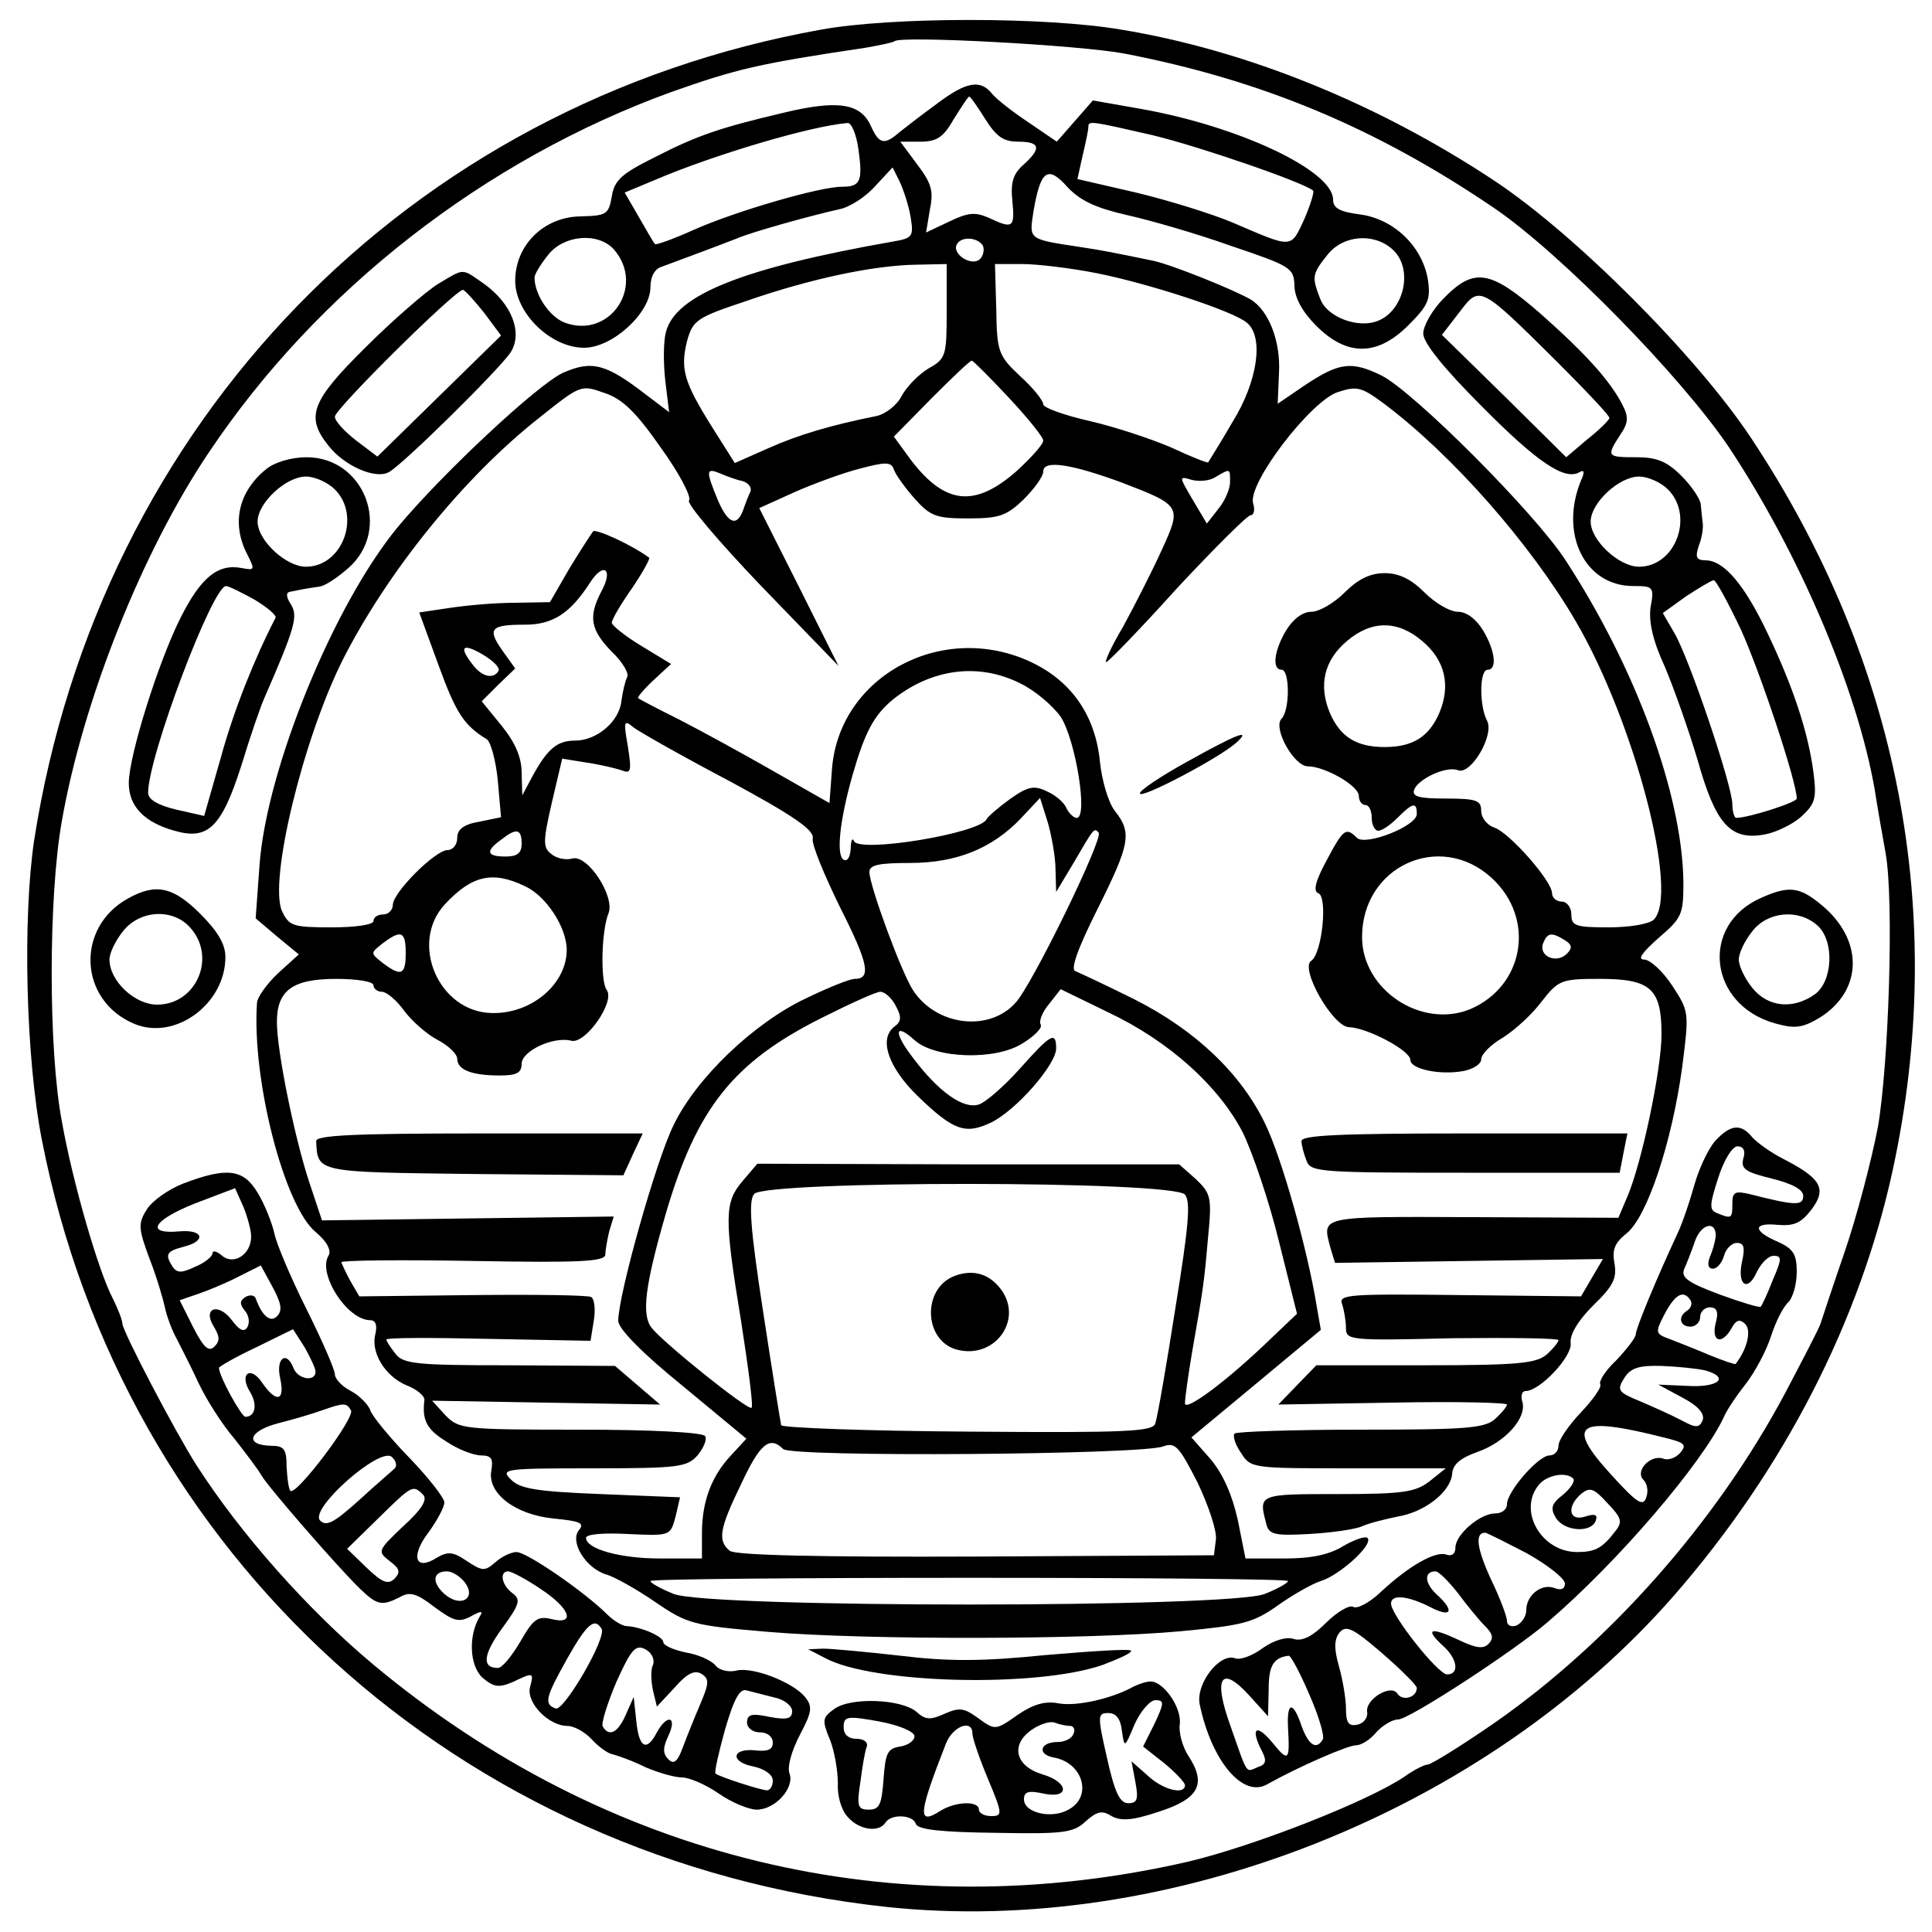 <?xml version="1.0" standalone="no"?>
<!DOCTYPE svg PUBLIC "-//W3C//DTD SVG 20010904//EN"
 "http://www.w3.org/TR/2001/REC-SVG-20010904/DTD/svg10.dtd">
<svg version="1.0" xmlns="http://www.w3.org/2000/svg"
 width="300pt" height="300pt" viewBox="0 0 300 300"
 preserveAspectRatio="xMidYMid meet">
<g transform="translate(0,300) scale(0.1,-0.1)" stroke="none">
<path d="M1275 2954 c-641 -115 -1121 -610 -1222 -1259 -18 -121 -13 -337 12
-465 126 -645 648 -1119 1311 -1191 438 -47 929 147 1223 483 171 196 289 426
340 661 86 397 10 790 -220 1137 -85 128 -273 316 -398 399 -181 120 -385 203
-580 235 -117 20 -356 20 -466 0z m470 -37 c213 -41 391 -115 575 -240 103
-70 291 -262 365 -372 108 -163 199 -375 226 -531 5 -32 13 -77 17 -99 13 -72
5 -326 -12 -425 -10 -52 -33 -140 -52 -195 -19 -55 -35 -104 -37 -110 -1 -5
-27 -55 -56 -110 -107 -200 -272 -386 -450 -510 -52 -36 -99 -65 -104 -65 -5
0 -21 -8 -35 -18 -57 -39 -236 -109 -338 -133 -454 -104 -902 4 -1264 306
-102 85 -207 204 -275 310 -32 50 -115 208 -115 220 0 5 -7 23 -15 39 -22 42
-62 179 -79 275 -21 110 -21 348 0 466 33 188 125 419 228 572 169 253 429
455 718 560 102 36 135 44 303 69 22 4 42 8 44 10 9 9 286 -6 356 -19z"/>
<path d="M1455 2839 c-22 -16 -48 -36 -58 -44 -24 -21 -32 -19 -45 10 -16 35
-52 40 -135 20 -97 -23 -132 -34 -202 -70 -50 -25 -61 -35 -65 -60 -5 -28 -8
-30 -49 -31 -57 -1 -101 -45 -101 -100 0 -50 55 -104 107 -104 44 0 103 54
103 94 0 17 7 29 18 32 16 6 76 28 117 44 23 10 117 36 158 45 16 3 41 19 56
36 l27 29 11 -22 c6 -13 14 -37 17 -55 5 -30 3 -33 -27 -38 -233 -41 -339 -83
-353 -141 -4 -14 -4 -48 -1 -75 l6 -49 -37 28 c-61 47 -83 53 -128 33 -39 -18
-186 -155 -256 -239 -100 -121 -204 -376 -215 -525 l-6 -83 33 -28 34 -28 -32
-29 c-18 -17 -33 -38 -33 -47 -8 -118 42 -314 91 -355 18 -15 25 -29 20 -37
-17 -28 29 -100 65 -100 8 0 11 -7 8 -21 -8 -29 15 -66 48 -80 16 -6 29 -17
28 -23 -4 -32 4 -46 35 -65 18 -12 42 -21 53 -21 16 0 19 -5 16 -23 -7 -35 36
-69 97 -75 41 -4 48 -7 39 -18 -15 -18 11 -60 43 -69 13 -4 47 -23 76 -43 50
-34 58 -36 175 -46 156 -13 500 -12 640 1 96 9 113 13 151 40 24 17 54 34 67
38 29 9 80 55 73 66 -2 5 -19 -1 -37 -11 -22 -14 -50 -20 -92 -20 l-61 0 -12
60 c-9 40 -23 71 -42 94 l-30 34 100 83 101 84 -7 40 c-14 85 -53 225 -79 279
-37 78 -108 146 -203 194 -44 22 -85 41 -92 44 -8 2 2 32 34 96 51 102 54 119
27 153 -10 13 -20 47 -23 76 -7 71 -43 124 -105 154 -137 66 -299 -19 -311
-164 l-4 -54 -86 49 c-47 27 -113 63 -146 80 -34 17 -63 32 -65 34 -2 1 9 14
24 28 l27 25 -46 28 c-25 15 -46 32 -46 36 0 5 14 29 31 53 17 25 29 47 27 48
-27 20 -82 45 -87 41 -3 -4 -20 -30 -37 -58 l-30 -52 -55 -1 c-30 0 -75 -4
-101 -8 l-47 -7 30 -82 c27 -74 39 -93 75 -115 6 -4 14 -33 17 -64 l5 -57 -34
-7 c-24 -4 -34 -12 -34 -25 0 -11 -7 -19 -15 -19 -19 0 -85 -66 -85 -85 0 -8
-7 -15 -15 -15 -8 0 -15 -4 -15 -10 0 -6 -28 -10 -65 -10 -60 0 -66 2 -77 25
-21 46 32 266 94 390 69 136 187 283 305 376 64 51 65 52 101 39 28 -9 49 -29
88 -85 29 -40 48 -77 44 -82 -5 -4 46 -64 112 -133 l120 -124 -61 122 -62 123
53 24 c29 13 75 30 102 37 41 11 50 11 54 -1 2 -7 17 -28 32 -45 25 -28 34
-31 84 -31 47 0 59 4 85 29 17 17 31 36 31 44 0 18 42 12 121 -17 94 -36 94
-37 63 -105 -15 -33 -42 -86 -60 -119 -19 -32 -30 -57 -26 -55 5 2 55 54 111
116 57 61 108 112 113 112 5 0 7 8 4 18 -10 30 89 159 131 173 30 10 37 8 71
-17 107 -80 229 -219 299 -339 91 -156 161 -423 121 -463 -7 -7 -38 -12 -70
-12 -51 0 -58 2 -58 20 0 11 -7 20 -15 20 -8 0 -15 6 -15 13 0 19 -67 95 -90
102 -11 4 -20 15 -20 26 0 16 -7 19 -55 19 -42 0 -53 3 -49 14 7 17 50 37 68
30 20 -8 57 55 45 77 -12 23 -12 79 1 79 15 0 12 29 -7 61 -11 18 -26 29 -39
29 -13 0 -36 14 -52 30 -21 21 -40 30 -62 30 -22 0 -41 -9 -62 -30 -16 -16
-39 -30 -52 -30 -13 0 -28 -11 -39 -29 -19 -32 -22 -61 -7 -61 13 0 13 -63 0
-76 -14 -14 19 -74 41 -74 26 0 79 -30 79 -46 0 -8 5 -14 10 -14 6 0 10 -9 10
-20 0 -11 5 -20 10 -20 6 0 19 9 30 20 24 24 30 25 30 6 0 -19 -80 -50 -93
-37 -17 17 -21 14 -47 -35 -18 -33 -21 -48 -13 -51 15 -5 6 -94 -11 -105 -18
-12 34 -103 59 -103 28 -1 95 -36 95 -51 0 -14 46 -24 83 -17 15 3 27 11 27
18 0 8 15 23 34 34 19 12 46 37 60 56 26 33 30 35 90 35 79 0 96 -15 96 -86 0
-55 -31 -201 -53 -252 l-14 -33 -226 1 c-242 1 -234 2 -221 -48 l7 -23 208 3
208 3 -17 -29 -17 -29 -189 2 c-171 2 -188 1 -182 -14 3 -9 6 -26 6 -37 0 -19
5 -20 165 -16 91 1 165 0 165 -3 0 -3 -8 -13 -18 -22 -16 -14 -44 -17 -188
-17 l-170 0 -30 -31 -29 -30 178 3 c97 2 177 0 177 -3 0 -3 -8 -13 -18 -22
-16 -15 -46 -17 -209 -17 -104 0 -192 -3 -196 -6 -3 -4 1 -17 10 -30 15 -24
18 -24 167 -24 l151 0 -25 -20 c-22 -17 -41 -20 -142 -20 -123 0 -124 0 -112
-45 4 -18 12 -20 67 -17 34 2 71 7 82 12 11 5 36 11 55 15 43 7 83 39 85 67 1
14 13 24 38 33 44 15 78 53 71 78 -3 9 -1 17 5 17 22 0 72 53 70 74 -2 13 11
35 35 59 31 30 37 42 33 65 -4 21 0 32 19 47 32 26 70 141 86 257 11 86 11 87
-15 127 -15 23 -35 41 -44 41 -11 0 -3 11 23 34 36 31 38 36 38 87 -2 136 -74
332 -183 499 -48 74 -236 262 -286 287 -47 23 -66 20 -120 -16 l-41 -28 2 47
c3 50 -16 98 -44 115 -28 16 -123 54 -151 60 -63 13 -78 16 -111 21 -85 13
-82 11 -75 57 11 63 22 71 53 36 20 -21 44 -32 92 -43 36 -8 109 -29 162 -48
92 -31 97 -34 98 -61 0 -19 12 -41 34 -63 48 -48 95 -47 143 1 31 31 35 40 30
72 -9 51 -53 93 -105 100 -32 4 -42 10 -42 23 0 45 -146 114 -299 141 l-74 13
-28 -32 -28 -32 -44 30 c-24 16 -50 36 -57 45 -18 22 -40 18 -85 -16z m75 -24
c17 -27 28 -35 51 -35 34 0 37 -10 8 -36 -16 -14 -20 -28 -17 -56 4 -42 1 -44
-37 -26 -21 9 -32 8 -61 -6 l-36 -17 6 36 c6 29 2 41 -20 70 l-26 35 31 0 c26
0 36 7 52 35 12 19 22 35 24 35 2 0 13 -16 25 -35z m-197 -47 c7 -50 3 -58
-26 -58 -34 0 -165 -38 -230 -67 -31 -14 -59 -24 -60 -22 -2 2 -13 21 -25 42
l-22 38 48 20 c89 38 239 83 298 88 6 1 14 -18 17 -41z m457 22 c71 -17 234
-73 249 -86 2 -2 -4 -22 -14 -45 -21 -45 -17 -45 -110 -5 -33 14 -101 35 -151
47 l-91 21 8 36 c5 21 9 40 9 45 0 10 4 9 100 -13z m-837 -177 c50 -57 -6
-140 -76 -114 -24 9 -47 44 -47 70 0 5 9 20 21 35 24 31 77 36 102 9z m573 6
c3 -6 1 -16 -4 -21 -13 -13 -45 8 -36 23 7 12 31 11 40 -2z m636 -6 c36 -32
16 -105 -32 -114 -31 -6 -71 12 -80 37 -13 34 -13 38 11 68 24 31 72 35 101 9z
m-692 -96 c0 -69 -1 -74 -28 -89 -15 -9 -34 -28 -42 -43 -7 -14 -25 -28 -39
-31 -70 -14 -121 -29 -168 -50 l-52 -23 -36 57 c-43 69 -49 89 -38 133 9 32
15 36 93 62 98 34 196 55 263 56 l47 1 0 -73z m232 59 c81 -16 213 -59 234
-77 27 -22 17 -91 -22 -154 -19 -33 -37 -61 -38 -63 -2 -1 -27 9 -57 23 -30
13 -87 32 -126 41 -40 9 -73 21 -73 26 0 6 -16 26 -36 44 -34 32 -36 38 -37
104 l-2 70 42 0 c23 0 74 -6 115 -14z m-136 -193 c30 -32 54 -62 54 -67 0 -6
-19 -27 -42 -48 -64 -56 -110 -52 -163 17 l-27 37 58 59 c32 32 60 59 63 59 2
0 28 -26 57 -57z m-413 -130 c10 -3 15 -11 12 -17 -3 -6 -8 -19 -11 -28 -10
-27 -24 -21 -40 17 -18 44 -18 49 4 40 9 -4 25 -10 35 -12z m757 -2 c0 -10 -8
-29 -18 -41 l-18 -23 -22 37 c-21 36 -22 37 -2 31 11 -3 28 -2 37 4 24 14 23
14 23 -8z m-976 -169 c-21 -40 -17 -60 16 -94 17 -16 27 -34 24 -39 -3 -6 -7
-22 -9 -37 -3 -32 -38 -62 -72 -62 -28 0 -43 -13 -66 -55 l-16 -30 -1 35 c0
24 -10 47 -31 73 l-31 38 26 26 26 25 -20 28 c-24 34 -18 40 35 40 43 0 70 17
101 65 21 33 37 22 18 -13z m1274 -77 c36 -30 45 -69 27 -112 -16 -37 -41 -53
-85 -53 -44 0 -69 16 -85 53 -18 43 -9 82 27 112 38 32 78 32 116 0z m-1434
-47 c-8 -13 -26 -9 -40 10 -22 28 -16 34 15 16 17 -10 28 -21 25 -26z m810
-19 c23 -11 51 -35 63 -52 23 -35 43 -157 25 -157 -5 0 -12 7 -16 15 -3 8 -16
20 -30 26 -20 10 -30 8 -58 -12 -18 -13 -34 -27 -36 -31 -10 -22 -198 -53
-206 -34 -2 6 -5 1 -5 -12 -1 -13 -5 -20 -11 -17 -12 7 -6 62 14 132 19 66 33
93 64 118 60 47 132 56 196 24z m-451 -152 c98 -53 132 -76 129 -89 -2 -9 18
-57 43 -108 44 -87 48 -110 22 -110 -7 0 -40 -13 -75 -30 -81 -38 -171 -124
-206 -197 -27 -54 -86 -264 -86 -304 0 -12 37 -50 100 -101 l99 -82 -24 -26
c-30 -32 -45 -71 -45 -121 l0 -39 -65 0 c-63 0 -115 15 -115 32 0 6 29 8 65 6
66 -3 66 -3 74 27 l7 30 -123 5 c-99 4 -126 8 -140 23 -16 16 -10 17 128 17
133 0 146 2 162 20 10 12 15 25 12 30 -4 6 -86 10 -194 10 -182 0 -188 1 -209
22 l-21 23 177 -3 177 -3 -35 30 -35 30 -164 1 c-144 0 -165 2 -177 18 -7 9
-14 19 -14 22 0 3 71 3 159 1 l158 -3 5 31 c3 18 1 34 -4 37 -5 3 -88 4 -184
3 l-176 -2 -14 24 c-7 13 -13 26 -14 29 0 3 92 4 205 2 165 -3 205 -1 205 10
0 7 3 23 6 36 l7 23 -227 -3 -226 -3 -20 60 c-23 70 -50 203 -50 248 0 49 24
67 92 67 32 0 58 -4 58 -10 0 -5 6 -10 13 -10 7 0 23 -13 35 -30 12 -16 36
-37 52 -45 17 -9 30 -22 30 -29 0 -17 22 -26 66 -26 26 0 34 4 34 18 0 20 49
43 77 36 22 -6 69 61 55 79 -10 14 -8 93 3 119 10 26 -32 91 -56 85 -10 -3
-25 0 -33 7 -13 10 -13 19 1 80 l16 68 37 -6 c21 -3 46 -9 55 -12 15 -6 16 -2
10 37 -7 39 -6 42 8 30 9 -7 76 -45 150 -84z m506 -137 l1 -35 27 45 c32 55
32 55 39 47 8 -8 -103 -236 -129 -264 -41 -46 -123 -36 -159 19 -18 27 -68
163 -68 184 0 11 15 14 63 14 73 0 128 23 172 69 l30 32 12 -38 c6 -21 12 -54
12 -73z m-829 40 c0 -15 -7 -20 -25 -20 -29 0 -32 8 -7 26 24 19 32 17 32 -6z
m1506 -53 c69 -63 51 -168 -33 -204 -76 -31 -168 30 -168 112 0 110 121 165
201 92z m-1501 -13 c33 -15 65 -64 65 -99 0 -53 -55 -100 -117 -98 -82 2 -128
109 -72 169 42 45 74 52 124 28z m-185 -104 c0 -34 -7 -37 -36 -15 -19 15 -19
15 0 30 29 22 36 19 36 -15z m1800 20 c11 -7 12 -12 3 -21 -16 -16 -44 -4 -37
16 7 17 13 18 34 5z m-1039 -102 c9 -17 9 -24 -2 -32 -25 -19 -10 -63 36 -108
56 -54 74 -60 114 -41 39 19 101 90 101 115 0 27 -8 23 -56 -31 -25 -28 -54
-53 -64 -56 -24 -8 -63 20 -102 72 -31 40 -29 56 2 28 32 -29 126 -32 168 -5
18 11 31 24 28 29 -3 5 2 19 13 32 l18 23 74 -36 c95 -45 172 -115 209 -187
15 -31 41 -107 56 -169 l28 -112 -40 -38 c-67 -65 -134 -115 -134 -101 0 8 5
43 11 79 18 102 19 111 25 180 6 61 4 67 -19 89 l-26 23 -327 0 -328 1 -23
-27 c-28 -33 -29 -55 -2 -219 11 -71 19 -131 16 -133 -5 -5 -136 100 -155 124
-16 20 -11 64 22 178 48 163 104 234 241 303 44 22 85 41 92 41 7 0 18 -10 24
-22z m449 -293 c9 -11 6 -48 -15 -177 -14 -90 -28 -170 -31 -178 -3 -13 -43
-15 -291 -13 -158 1 -289 6 -290 10 -1 4 -14 84 -28 176 -20 130 -23 172 -14
183 17 21 651 21 669 -1z m-624 -395 c13 -13 557 -9 590 4 19 7 25 0 54 -57
17 -36 30 -75 28 -88 l-3 -24 -370 -2 c-243 -1 -374 2 -382 9 -19 16 -16 34
18 104 29 62 44 75 65 54z m784 -205 c0 -3 -16 -12 -36 -20 -54 -22 -864 -22
-918 0 -20 8 -36 17 -36 20 0 3 223 5 495 5 272 0 495 -2 495 -5z"/>
<path d="M491 1228 c2 -49 0 -48 246 -51 l231 -2 15 33 15 32 -254 0 c-197 0
-254 -3 -253 -12z"/>
<path d="M1483 1019 c-52 -19 -49 -102 4 -115 56 -14 100 43 70 90 -18 27 -44
36 -74 25z"/>
<path d="M680 2559 c-19 -12 -70 -56 -112 -98 -85 -84 -94 -108 -58 -153 24
-31 73 -53 94 -41 22 12 171 159 189 186 19 30 2 75 -41 106 -36 25 -30 25
-72 0z m72 -45 l26 -35 -96 -94 -96 -94 -33 25 c-18 14 -33 30 -33 37 0 12
187 197 199 197 3 -1 18 -17 33 -36z"/>
<path d="M2242 2537 c-18 -18 -32 -43 -32 -55 0 -14 31 -53 90 -112 87 -88
130 -117 153 -103 7 4 8 0 2 -13 -34 -83 6 -164 81 -164 31 0 33 -1 27 -33 -3
-22 3 -51 22 -92 14 -33 37 -98 51 -145 28 -100 51 -125 103 -116 18 3 45 16
58 28 22 20 24 29 19 68 -8 62 -31 132 -71 216 -36 76 -68 114 -97 114 -14 0
-16 5 -10 23 5 12 7 28 6 35 -1 6 -2 19 -3 28 0 8 -14 29 -30 45 -23 23 -39
29 -70 29 -46 0 -47 1 -25 35 13 19 13 28 3 47 -19 37 -57 79 -127 141 -78 68
-103 72 -150 24z m176 -99 c45 -45 82 -84 81 -87 0 -3 -15 -18 -34 -33 l-33
-28 -96 95 -97 95 27 35 c32 42 31 43 152 -77z m172 -198 c41 -41 12 -120 -45
-120 -31 0 -75 41 -75 70 0 29 44 70 75 70 14 0 34 -9 45 -20z m113 -217 c30
-66 87 -237 87 -263 0 -6 -75 -30 -94 -30 -3 0 -6 10 -6 21 0 29 -67 227 -90
266 l-18 31 36 26 c20 13 40 25 43 25 3 1 22 -34 42 -76z"/>
<path d="M414 2272 c-44 -35 -55 -85 -30 -133 12 -24 12 -25 -9 -21 -37 7 -63
-15 -94 -76 -35 -69 -81 -216 -81 -258 0 -36 24 -61 71 -74 52 -15 73 5 104
102 14 46 30 92 35 103 48 110 53 128 42 146 -8 12 -8 19 -2 20 5 1 15 3 20 4
6 1 17 3 25 4 8 0 29 14 46 29 68 60 25 172 -65 172 -24 0 -50 -8 -62 -18z
m106 -32 c41 -41 12 -120 -45 -120 -31 0 -75 41 -75 70 0 29 44 70 75 70 14 0
34 -9 45 -20z m-125 -171 c20 -12 34 -24 33 -28 -33 -64 -65 -144 -85 -217
l-26 -91 -44 10 c-29 7 -43 16 -43 26 0 56 100 321 121 321 4 0 24 -10 44 -21z"/>
<path d="M1843 1817 c-40 -22 -73 -44 -73 -49 0 -10 125 56 150 79 25 23 -2
12 -77 -30z"/>
<path d="M199 1605 c-82 -45 -77 -159 10 -195 63 -26 141 31 141 104 0 20 -12
40 -39 67 -42 42 -69 48 -112 24z m96 -45 c42 -46 10 -120 -51 -120 -35 0 -74
37 -74 70 0 10 9 29 21 44 26 33 77 36 104 6z"/>
<path d="M2735 1606 c-96 -42 -82 -166 21 -195 32 -9 43 -7 70 9 65 41 68 116
8 170 -38 33 -54 36 -99 16z m87 -43 c27 -24 24 -87 -4 -107 -34 -24 -73 -20
-97 10 -12 15 -21 34 -21 44 0 10 9 29 21 44 24 31 72 35 101 9z"/>
<path d="M2663 1228 c-11 -13 -25 -43 -32 -68 -7 -25 -18 -58 -26 -75 -33 -71
-65 -148 -65 -157 0 -5 -14 -23 -30 -40 -17 -16 -28 -33 -25 -38 2 -4 -11 -23
-30 -43 -19 -20 -35 -43 -35 -52 0 -8 -6 -15 -14 -15 -17 0 -66 -56 -66 -76 0
-8 -8 -14 -18 -14 -24 0 -62 -33 -62 -53 0 -10 -6 -14 -14 -11 -17 6 -58 -17
-103 -59 -17 -16 -36 -26 -42 -22 -6 3 -25 -8 -42 -25 -21 -21 -37 -29 -50
-25 -11 4 -31 -2 -48 -14 -16 -12 -35 -19 -43 -16 -24 9 -62 -40 -55 -72 18
-86 66 -145 104 -124 50 28 126 61 139 61 8 0 22 9 31 20 10 11 25 20 34 20
17 0 181 107 232 151 110 94 241 248 274 319 3 8 18 31 33 50 15 19 33 53 40
75 7 22 19 46 27 53 7 7 13 28 13 47 0 27 -5 36 -30 47 -39 17 -38 30 1 26 25
-2 36 3 52 24 24 32 15 48 -43 78 -20 10 -42 26 -49 34 -18 22 -34 20 -58 -6z
m44 -27 c-4 -16 3 -21 44 -31 32 -8 49 -17 49 -27 0 -16 -13 -15 -84 3 -22 5
-26 3 -26 -15 0 -23 -1 -24 -23 -15 -13 5 -13 11 1 55 9 28 22 49 30 49 9 0
13 -7 9 -19z m-43 -122 c-1 -8 -5 -22 -9 -31 -4 -11 -3 -18 5 -18 6 0 14 9 17
20 3 11 12 20 20 20 11 0 13 -7 8 -29 -8 -37 9 -48 23 -16 7 14 18 25 26 25
13 0 13 -5 -1 -37 -8 -21 -17 -40 -19 -42 -2 -2 -31 7 -64 19 -48 18 -60 26
-55 39 4 9 12 29 17 44 10 28 34 32 32 6z m-39 -98 c3 -5 1 -12 -5 -16 -15 -9
-12 -25 5 -25 8 0 15 7 15 15 0 8 7 15 15 15 11 0 14 -7 9 -25 -7 -29 10 -34
25 -7 7 13 13 14 21 6 10 -10 3 -39 -15 -62 -1 -1 -19 5 -41 14 -21 9 -49 20
-62 25 -22 8 -22 10 -7 39 16 30 29 38 40 21z m23 -109 c39 -11 20 -27 -28
-24 l-45 2 37 -20 c25 -13 35 -25 32 -35 -5 -12 -10 -13 -32 -1 -15 8 -44 21
-65 30 -34 14 -37 17 -25 36 10 16 23 20 58 19 25 -1 55 -4 68 -7z m-65 -104
c33 -8 37 -11 26 -24 -7 -8 -19 -12 -26 -9 -20 7 -45 -19 -31 -33 6 -6 8 -18
4 -28 -5 -14 -15 -7 -55 37 -71 78 -52 91 82 57z m-140 -64 c3 -4 -4 -15 -16
-25 -18 -14 -20 -21 -11 -36 13 -21 55 -24 62 -4 3 9 -1 11 -17 6 -25 -8 -29
16 -5 36 13 10 19 8 40 -15 22 -23 24 -29 12 -44 -20 -26 -31 -32 -59 -32 -56
0 -93 65 -59 105 13 15 42 20 53 9z m-72 -116 c32 -18 59 -39 59 -47 0 -8 -6
-11 -16 -7 -20 8 -44 -11 -44 -34 0 -10 -7 -20 -15 -24 -8 -3 -15 0 -15 7 0 7
-11 36 -25 65 -22 48 -25 72 -9 72 3 0 32 -15 65 -32z m-107 -62 c14 -19 33
-42 42 -51 12 -12 14 -19 5 -28 -8 -8 -20 -6 -47 7 -43 20 -52 17 -24 -9 23
-20 27 -45 7 -45 -14 0 -87 92 -87 110 0 15 26 12 60 -5 34 -18 40 -7 10 20
-18 17 -19 35 -1 35 5 0 20 -15 35 -34z m-64 -147 c0 -15 -22 -21 -30 -9 -10
16 -51 -9 -47 -29 1 -9 -6 -17 -15 -19 -14 -3 -18 3 -18 25 0 15 -5 45 -11 66
-8 28 -7 42 1 52 10 12 21 7 66 -32 30 -26 54 -50 54 -54z m-167 -10 c15 -34
24 -65 21 -70 -10 -17 -22 -9 -33 21 -13 39 -23 38 -21 -2 3 -53 1 -55 -25
-23 -25 30 -34 21 -15 -15 7 -14 6 -20 -7 -24 -19 -8 -15 -14 -42 63 -28 77
-15 97 30 47 l28 -31 1 42 c0 36 7 49 31 52 3 1 18 -27 32 -60z"/>
<path d="M2021 1228 c0 -7 4 -21 8 -31 6 -17 24 -18 246 -18 l240 0 6 31 6 30
-253 0 c-197 0 -254 -3 -253 -12z"/>
<path d="M284 1162 c-23 -9 -48 -27 -56 -40 -14 -22 -13 -30 4 -76 11 -28 21
-62 24 -76 3 -14 11 -36 19 -50 7 -14 23 -45 34 -69 12 -25 36 -63 55 -85 18
-23 37 -48 42 -57 11 -19 119 -143 153 -176 27 -26 34 -27 62 -13 15 9 26 6
53 -15 30 -22 38 -25 57 -15 16 9 20 9 14 0 -18 -30 -16 -76 4 -95 18 -15 25
-16 47 -7 33 16 33 15 27 -8 -6 -24 29 -60 58 -60 10 0 27 -9 38 -21 10 -11
25 -22 32 -23 8 -2 31 -10 51 -20 21 -9 46 -16 57 -16 11 0 37 -11 57 -25 20
-14 47 -25 59 -25 29 0 59 34 51 56 -4 10 3 35 16 60 19 36 20 44 8 59 -19 23
-81 47 -106 41 -12 -3 -27 0 -33 8 -7 8 -27 17 -46 20 -19 4 -35 11 -35 16 0
9 -35 24 -57 25 -6 0 -20 8 -30 18 -35 35 -125 97 -141 97 -8 0 -23 -7 -33
-16 -16 -14 -20 -14 -44 2 -22 15 -30 15 -47 5 -33 -21 -41 2 -13 39 14 19 25
40 25 47 0 7 -25 39 -55 70 -30 31 -57 64 -60 73 -3 9 -17 23 -30 30 -14 7
-25 19 -25 26 0 7 -20 53 -44 101 -24 48 -47 102 -50 118 -4 17 -15 45 -26 63
-22 37 -48 40 -116 14z m106 -82 c0 -28 -27 -45 -45 -30 -8 7 -15 9 -15 4 0
-5 -12 -15 -27 -21 -21 -10 -28 -10 -35 0 -12 19 -10 24 17 31 36 9 31 27 -6
24 -54 -5 -42 17 23 43 l63 24 13 -29 c6 -15 12 -36 12 -46z m40 -124 c-10
-10 -23 0 -33 28 -2 5 -9 6 -16 2 -9 -6 -9 -11 -1 -21 7 -8 8 -19 4 -26 -5 -8
-12 -5 -24 11 -21 28 -46 19 -28 -10 9 -15 10 -22 1 -31 -9 -9 -17 -1 -33 30
l-21 42 29 10 c15 5 44 17 63 27 l34 17 18 -33 c14 -26 16 -37 7 -46z m60 -86
c0 -16 -27 -12 -34 5 -11 29 -28 16 -21 -15 8 -36 -6 -39 -28 -7 -18 27 -36
14 -19 -14 12 -19 9 -39 -7 -39 -6 0 -41 63 -41 76 0 2 26 17 58 32 l57 28 18
-28 c9 -16 17 -33 17 -38z m55 -60 c7 -11 -85 -133 -94 -125 -3 3 -5 20 -6 38
0 27 -4 32 -24 32 -42 1 -35 23 11 35 24 6 54 15 68 20 34 12 38 12 45 0z m68
-90 c-4 -4 -30 -26 -56 -50 -38 -34 -50 -41 -60 -31 -17 18 92 114 111 99 7
-6 9 -14 5 -18z m44 -41 c7 -7 -1 -22 -31 -49 -40 -38 -40 -39 -21 -54 16 -12
17 -17 8 -27 -10 -10 -19 -7 -43 16 l-31 30 48 47 c53 52 54 53 70 37z m63
-134 c22 -26 -4 -43 -30 -20 -20 18 -18 35 4 35 8 0 19 -7 26 -15z m119 -12
c46 -30 56 -57 17 -47 -21 5 -28 0 -48 -35 -13 -22 -28 -41 -35 -41 -25 0 -23
21 7 62 27 37 29 44 16 54 -17 12 -21 34 -7 34 5 0 28 -12 50 -27z m95 -62 c9
-13 -58 -128 -71 -124 -19 7 -16 17 18 78 30 53 42 64 53 46z m80 -56 c-4 -8
-3 -26 0 -40 l6 -25 28 30 c19 22 31 27 41 21 13 -8 12 -15 -2 -48 -9 -21 -21
-51 -27 -67 -8 -22 -14 -26 -22 -18 -9 9 -9 18 0 37 14 30 -2 34 -18 5 -16
-31 -28 -24 -32 18 l-4 37 -12 -27 c-12 -28 -26 -36 -36 -19 -3 4 7 36 21 69
23 51 30 59 45 51 10 -5 15 -16 12 -24z m189 -51 c15 -3 27 -13 27 -21 0 -12
-8 -14 -35 -9 -28 6 -35 4 -35 -9 0 -8 9 -15 20 -15 12 0 20 -7 20 -16 0 -11
-8 -14 -27 -12 -37 4 -40 -18 -3 -25 18 -4 30 -13 30 -22 0 -8 -4 -15 -9 -15
-9 0 -74 21 -80 26 -2 2 5 33 15 69 14 48 23 64 34 60 8 -2 27 -7 43 -11z"/>
<path d="M1280 426 c74 -41 331 -47 433 -11 26 10 46 19 43 22 -2 3 -62 -1
-133 -7 -98 -10 -151 -10 -225 -1 -53 6 -107 11 -120 11 l-23 -1 25 -13z"/>
<path d="M1760 381 c-34 -19 -89 -31 -116 -26 -21 4 -39 -1 -64 -18 -34 -24
-35 -24 -61 -5 -22 16 -29 17 -52 7 -22 -10 -30 -10 -44 3 -24 20 -103 23
-128 4 -18 -13 -19 -17 -6 -48 7 -18 12 -48 12 -67 -1 -19 5 -41 15 -52 18
-21 49 -25 59 -9 9 14 43 12 47 -2 3 -9 39 -13 124 -14 106 -2 121 0 140 18
18 16 26 17 40 8 15 -8 32 -7 74 7 62 20 74 43 45 87 -9 14 -15 36 -13 49 3
26 -26 67 -46 66 -6 0 -18 -4 -26 -8z m33 -57 l-18 -36 33 -26 c18 -15 32 -30
32 -34 0 -16 -35 -7 -58 15 l-25 22 6 -32 c5 -27 3 -33 -11 -33 -13 0 -21 16
-33 70 -15 66 -15 70 2 70 12 0 19 -9 21 -27 4 -28 4 -28 20 10 9 20 24 37 32
37 14 0 14 -4 -1 -36z m-373 -20 c0 -7 -10 -14 -22 -16 -20 -3 -23 -10 -26
-50 -3 -40 -6 -48 -23 -48 -17 0 -19 5 -13 43 3 23 7 48 10 55 2 7 -5 12 -16
12 -13 0 -20 7 -20 18 0 17 5 18 55 9 32 -6 55 -16 55 -23z m242 16 c5 0 8 -6
5 -12 -2 -7 -13 -13 -25 -13 -27 0 -32 -19 -6 -24 46 -8 61 -61 23 -81 -26
-15 -69 -5 -69 16 0 12 7 14 30 9 42 -9 40 18 -2 30 -42 13 -49 46 -16 69 13
9 29 14 36 11 8 -3 18 -5 24 -5z m-152 -12 c0 -7 11 -39 24 -70 23 -55 23 -58
5 -58 -11 0 -19 5 -19 10 0 14 -36 13 -60 -2 -36 -23 -34 -5 9 105 11 27 41
38 41 15z"/>
</g>
</svg>
